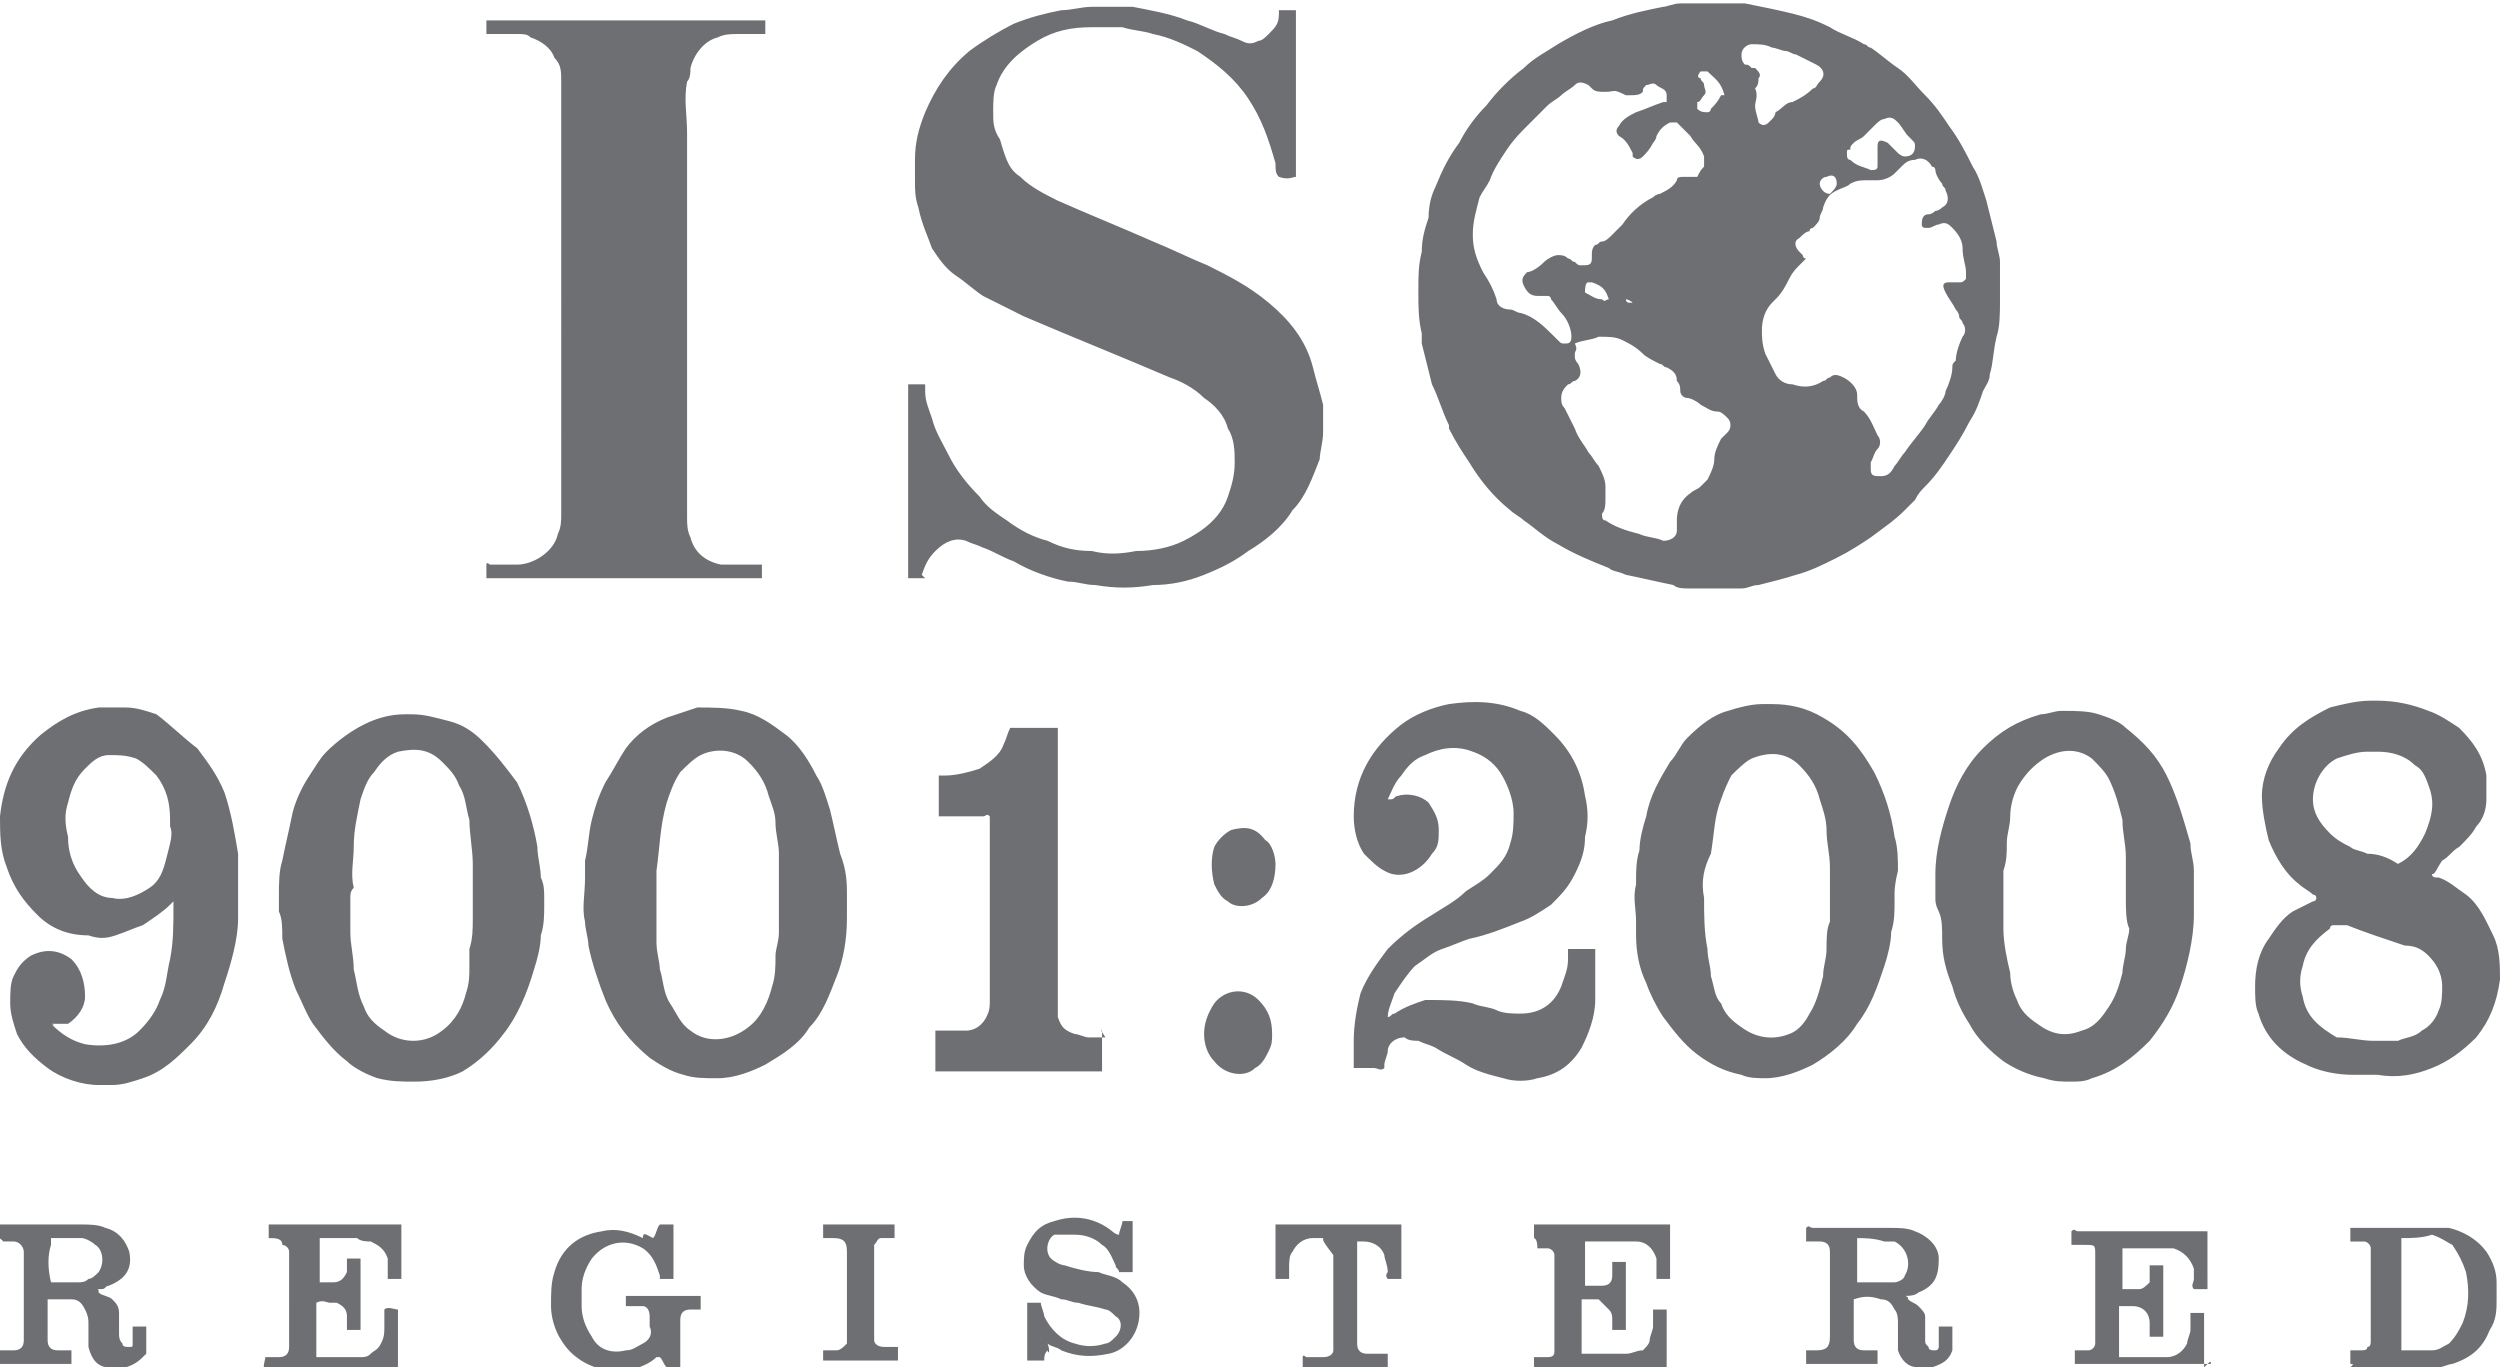<svg xmlns="http://www.w3.org/2000/svg" viewBox="0 0 73.5 40.2"><path fill-rule="evenodd" clip-rule="evenodd" fill="#6E6F72" d="M50.3 17.3h-.7c-.1 0-.3 0-.4-.1-.5-.1-.9-.2-1.4-.3-.2-.1-.4-.1-.5-.2-.5-.2-1-.4-1.5-.7-.4-.2-.7-.5-1-.7-.1-.1-.3-.2-.4-.3-.5-.4-.9-.9-1.2-1.4-.2-.3-.4-.6-.6-1v-.1c-.2-.4-.3-.8-.5-1.2l-.3-1.2v-.3c-.1-.4-.1-.8-.1-1.2v-.1c0-.4 0-.7.1-1.1 0-.4.1-.7.2-1 0-.4.1-.7.2-.9.2-.5.4-.9.7-1.3.2-.4.5-.8.8-1.1.3-.4.7-.8 1.1-1.1.3-.3.7-.5 1-.7.5-.3 1.1-.6 1.6-.7.5-.2 1-.3 1.5-.4.1 0 .3-.1.5-.1h1.9c.5.1 1 .2 1.4.3.4.1.7.2 1.1.4.3.2.7.3 1 .5.1 0 .1.1.2.1.3.2.5.4.8.6.3.2.5.5.8.8.3.3.5.6.7.9.3.4.5.8.7 1.2.2.3.3.7.4 1l.3 1.2c0 .2.1.4.1.6v1.1c0 .4 0 .8-.1 1.1-.1.4-.1.8-.2 1.1 0 .2-.1.3-.2.5-.1.3-.2.6-.4.9-.2.4-.4.7-.6 1-.2.3-.4.6-.7.9-.1.1-.2.2-.3.4l-.3.3c-.3.3-.6.5-1 .8-.3.2-.6.4-1 .6-.4.2-.8.4-1.2.5-.3.1-.7.2-1.1.3-.2 0-.3.1-.5.1h-.9zm2.8-9.7c0 .1 0 .1 0 0l-.2.2c-.1.1-.2.2-.3.4-.1.2-.2.4-.4.6l-.1.1c-.2.2-.3.5-.3.8 0 .2 0 .4.1.7l.3.6c.1.2.3.3.5.3.3.1.6.1.9-.1.1 0 .1-.1.2-.1.1-.1.2-.1.4 0s.4.3.4.5 0 .4.2.5c.2.2.3.5.4.7.1.1.1.3 0 .4-.1.1-.1.2-.2.4v.2c0 .2.1.2.3.2.2 0 .3-.1.4-.3.1-.1.2-.3.3-.4.2-.3.4-.5.6-.8.1-.2.3-.4.4-.6.1-.1.2-.3.2-.4.1-.2.2-.5.2-.7 0-.1 0-.1.1-.2 0-.2.1-.5.2-.7.1-.1.1-.3 0-.4 0-.1-.1-.1-.1-.2s-.1-.2-.1-.2c-.1-.2-.2-.3-.3-.5-.1-.2-.1-.3.1-.3H57.6c.1 0 .1 0 .2-.1V8c0-.2-.1-.4-.1-.7 0-.2-.1-.4-.3-.6-.1-.1-.2-.2-.4-.1-.1 0-.2.1-.3.1h-.1s-.1 0-.1-.1 0-.3.2-.3c.1 0 .2-.1.2-.1.1 0 .2-.1.2-.1.2-.1.2-.3.1-.5 0-.1-.1-.1-.1-.2-.1-.1-.2-.3-.2-.4 0 0 0-.1-.1-.1-.1-.2-.3-.3-.5-.2-.2 0-.3.1-.4.2l-.2.2c-.1.1-.3.2-.5.2h-.3c-.2 0-.3 0-.5.1-.1.1-.2.1-.4.2s-.3.2-.4.5c0 .1-.1.2-.1.3 0 .1-.1.2-.2.3 0 0-.1 0-.1.1-.1 0-.2.1-.3.2-.2.1-.1.3 0 .4l.1.1s0 .1.1.1zM49 2.8c0-.2-.2-.2-.3-.3-.1-.1-.2 0-.3 0-.1.1-.1.1-.1.2-.1.1-.2.1-.4.1h-.1c-.4-.2-.3-.1-.6-.1-.2 0-.3 0-.4-.1l-.1-.1c-.2-.1-.3-.1-.4 0-.1.1-.3.2-.4.3-.1.1-.3.2-.4.3l-.6.6c-.2.2-.4.4-.6.7-.2.3-.4.6-.5.9-.1.2-.2.3-.3.5-.1.4-.2.7-.2 1.1 0 .4.1.7.3 1.1.2.3.3.5.4.8 0 .2.2.3.4.3.1 0 .2.1.3.1.4.1.7.4 1 .7l.1.1c.1.1.1.1.2.1s.2 0 .2-.2-.1-.5-.3-.7c-.1-.1-.2-.3-.3-.4 0-.1-.1-.1-.1-.1h-.3c-.2 0-.3-.1-.4-.3-.1-.2 0-.3.1-.4.1 0 .3-.1.5-.3.1-.1.3-.2.4-.2.1 0 .2 0 .3.1.1 0 .1.1.2.1.1.1.1.1.2.1.2 0 .3 0 .3-.2v-.1c0-.1 0-.2.1-.3.1 0 .1-.1.2-.1s.2-.1.3-.2l.3-.3c.2-.3.5-.6.9-.8.1-.1.2-.1.2-.1.2-.1.4-.2.5-.4 0-.1.1-.1.2-.1h.4c.1-.2.1-.2.2-.3v-.3c-.1-.3-.3-.4-.4-.6l-.2-.2-.2-.2h-.2c-.2.1-.3.2-.4.4 0 .1-.1.2-.1.2-.1.2-.2.3-.3.4-.1.1-.2.1-.3 0v-.1c-.1-.2-.2-.4-.4-.5-.1-.1-.1-.2 0-.3.1-.2.3-.3.5-.4.3-.1.5-.2.8-.3h.1v-.2zm-2.7 7.6v.1c0 .1.1.2.1.2.1.2.1.4-.1.5-.1 0-.1.1-.2.1-.1.1-.2.2-.2.4 0 .1 0 .2.1.3l.3.6c.1.3.3.5.4.7.1.1.2.3.3.4.1.2.2.4.2.6v.4c0 .1 0 .3-.1.4 0 .1 0 .2.1.2.3.2.6.3 1 .4.2.1.5.1.7.2.2 0 .4-.1.4-.3v-.1-.2c0-.3.1-.6.4-.8.1-.1.2-.1.3-.2l.2-.2c.1-.2.2-.4.2-.6 0-.2.1-.4.2-.6l.1-.1.1-.1c.1-.1.1-.3 0-.4-.1-.1-.2-.2-.3-.2-.2 0-.3-.1-.5-.2-.1-.1-.3-.2-.4-.2-.1 0-.2-.1-.2-.2s0-.2-.1-.3c0-.2-.1-.3-.3-.4-.1 0-.1-.1-.2-.1-.2-.1-.4-.2-.5-.3-.2-.2-.4-.3-.6-.4-.2-.1-.4-.1-.7-.1-.2.1-.5.1-.7.2.1.2 0 .2 0 .3zm5.3-7.3c0 .1 0 .1 0 0 0 .2.1.4.1.5.1.1.2.1.3 0l.1-.1c.1-.1.1-.2.1-.2.2-.1.3-.3.5-.3.2-.1.4-.2.6-.4.1 0 .1-.1.2-.2.2-.2.1-.4-.1-.5l-.6-.3c-.1 0-.2-.1-.3-.1-.1 0-.3-.1-.4-.1-.2-.1-.4-.1-.6-.1-.1 0-.3.1-.3.3 0 .1 0 .2.1.3.1 0 .1 0 .2.1h.1c.1.1.2.2.1.3 0 .1 0 .2-.1.3.1.2 0 .4 0 .5zm2.7 1.4c0 .1 0 .2.1.2.2.2.4.2.6.3.1 0 .2 0 .2-.1v-.3-.3c0-.2.1-.2.3-.1l.1.1.2.2s.1.1.2.1c.2 0 .3-.1.3-.3 0-.1 0-.1-.1-.2l-.1-.1c-.1-.1-.2-.3-.3-.4-.1-.1-.2-.2-.4-.1-.1 0-.2.1-.3.2l-.3.3c-.1.1-.2.1-.3.2-.1.1-.1.1-.1.2-.1 0-.1 0-.1.1zm-3.6-1.7c0-.1 0-.1 0 0-.1-.4-.3-.5-.5-.7H50c-.1.1-.1.2 0 .2 0 .1.1.1.1.2s.1.2 0 .3c-.1.1-.1.2-.2.2v.2c.1.1.2.1.3.1.1 0 .1-.1.1-.1.1-.1.2-.2.3-.4h.1zm-3.4 6c-.1-.3-.2-.4-.5-.5h-.1c-.1 0-.1.2-.1.3.2.1.3.2.5.2.1.1.1 0 .2 0zm6.5-3.1c.1-.1.2-.2.2-.3 0-.2-.1-.3-.3-.2-.1 0-.2.1-.2.2s.1.3.3.3zM48 8.9s0-.1 0 0c-.1-.1-.2-.1-.2-.1s0 .1.1.1h.1c0 .1 0 .1 0 0zM27.2 17h-.5v-.2-1.7-3.6-.2h.5v.2c0 .3.1.5.2.8.1.4.3.7.5 1.1.2.4.5.8.9 1.2.2.3.5.5.8.7.4.3.8.5 1.2.6.4.2.8.3 1.3.3.4.1.8.1 1.3 0 .5 0 1-.1 1.4-.3.6-.3 1.1-.7 1.3-1.3.1-.3.2-.6.2-1 0-.3 0-.7-.2-1-.1-.4-.4-.7-.7-.9-.3-.3-.7-.5-1-.6-1.4-.6-2.9-1.2-4.3-1.8l-1.2-.6c-.3-.2-.5-.4-.8-.6-.3-.2-.5-.5-.7-.8-.1-.3-.3-.7-.4-1.2-.1-.3-.1-.5-.1-.8v-.6c0-.5.1-.9.3-1.4.3-.7.7-1.3 1.3-1.8.4-.3.9-.6 1.3-.8.5-.2.9-.3 1.4-.4.3 0 .6-.1.9-.1H33.3c.5.1 1.1.2 1.6.4.4.1.7.3 1.1.4.2.1.3.1.5.2s.3.1.5 0c.1 0 .2-.1.3-.2.2-.2.3-.3.3-.6V.3h.5v4.9c-.1 0-.2.1-.5 0-.1-.1-.1-.2-.1-.4-.2-.7-.4-1.3-.8-1.9-.4-.6-.9-1-1.5-1.4-.4-.2-.8-.4-1.3-.5-.3-.1-.6-.1-.9-.2h-.9c-.6 0-1.1.1-1.6.4-.5.3-1 .7-1.2 1.3-.1.2-.1.5-.1.8 0 .3 0 .5.2.8.2.7.3.9.6 1.1.3.3.7.5 1.1.7.9.4 1.9.8 2.8 1.2.5.2 1.1.5 1.6.7.6.3 1.2.6 1.8 1.1.6.5 1.1 1.1 1.3 1.9.1.4.2.7.3 1.1v.8c0 .3-.1.6-.1.8-.2.5-.4 1.1-.8 1.5-.3.5-.8.9-1.3 1.2-.4.3-.8.5-1.3.7-.5.2-1 .3-1.5.3-.6.1-1.1.1-1.7 0-.3 0-.5-.1-.8-.1-.5-.1-1.1-.3-1.6-.6-.3-.1-.6-.3-.9-.4-.2-.1-.3-.1-.5-.2-.3-.1-.6 0-.9.3-.2.2-.3.4-.4.7l.1.1zM14.3 17v-.4c0-.1.1 0 .1 0h.8c.5 0 1.1-.4 1.2-.9.1-.2.1-.4.1-.6V2.4c0-.3 0-.5-.2-.7-.1-.3-.4-.5-.7-.6-.1-.1-.2-.1-.4-.1h-.8-.1V.6h8.2V1h-.8c-.2 0-.4 0-.6.1-.4.1-.7.5-.8.9 0 .1 0 .3-.1.4-.1.5 0 1 0 1.5v11.3c0 .2 0 .4.1.6.1.4.4.7.9.8h1.2v.4h-.1-7.8-.2zM71.5 25.7c0 .1.1.1.2.1.3.1.5.3.8.5.4.3.6.8.8 1.2.2.4.2.9.2 1.3-.1.7-.3 1.2-.7 1.7-.4.4-.8.7-1.3.9-.5.2-1 .3-1.6.2h-.7c-.5 0-1-.1-1.4-.3-.7-.3-1.2-.8-1.4-1.5-.1-.2-.1-.5-.1-.8 0-.5.1-1 .4-1.4.2-.3.4-.6.7-.8l.6-.3s.1 0 .1-.1-.1-.1-.1-.1c-.1-.1-.3-.2-.4-.3-.4-.3-.7-.8-.9-1.3-.1-.4-.2-.9-.2-1.3 0-.5.2-1 .5-1.4.4-.6.9-.9 1.5-1.2.4-.1.8-.2 1.2-.2h.2c.5 0 1 .1 1.5.3.3.1.6.3.9.5.4.4.7.8.8 1.4v.7c0 .3-.1.6-.3.8-.1.2-.3.4-.5.6-.2.1-.3.3-.5.4-.2.3-.2.4-.3.4zm-1.7 4.9h.7c.2-.1.5-.1.7-.3.2-.1.4-.3.5-.6.1-.2.1-.5.1-.7 0-.4-.2-.7-.4-.9-.2-.2-.4-.3-.7-.3-.6-.2-1.2-.4-1.7-.6h-.4s-.1 0-.1.1c-.4.3-.7.6-.8 1.1-.1.3-.1.6 0 .9.1.6.5.9 1 1.2.4 0 .7.1 1.1.1zm.7-5.2c.4-.2.6-.5.8-.9.2-.5.3-.9.1-1.4-.1-.3-.2-.5-.4-.6-.3-.3-.7-.4-1.1-.4h-.3c-.3 0-.6.1-.9.2-.4.2-.7.7-.7 1.2 0 .4.2.7.5 1 .2.2.4.3.6.4.1.1.3.1.5.2.3 0 .6.1.9.3zM24.9 26.3v.7c0 .6-.1 1.2-.3 1.7-.2.5-.4 1.1-.8 1.5-.3.5-.8.8-1.3 1.1-.4.2-.9.4-1.4.4-.4 0-.7 0-1-.1-.4-.1-.7-.3-1-.5-.6-.5-1-1-1.3-1.7-.2-.5-.4-1.1-.5-1.6 0-.2-.1-.5-.1-.7-.1-.4 0-.8 0-1.3v-.5c.1-.4.1-.8.2-1.2.1-.4.2-.7.4-1.1.2-.3.4-.7.6-1 .3-.4.7-.7 1.2-.9l.9-.3c.4 0 .9 0 1.3.1.5.1.9.4 1.3.7.4.3.7.8.9 1.2.2.3.3.7.4 1 .1.4.2.9.3 1.3.2.5.2.9.2 1.2zm-5.6.1v1.3c0 .3.1.6.1.8.1.3.1.7.3 1 .2.3.3.6.6.8.5.4 1.2.3 1.7-.1.4-.3.6-.8.7-1.2.1-.3.1-.6.1-.9 0-.2.1-.4.1-.7V26v-.9c0-.3-.1-.6-.1-.9 0-.3-.1-.5-.2-.8-.1-.4-.3-.7-.6-1-.4-.4-1-.4-1.4-.2-.2.1-.4.3-.6.5-.2.3-.3.6-.4.9-.2.7-.2 1.3-.3 2v.8zM56.9 26.4v-.7c0-.7.2-1.4.4-2 .2-.6.5-1.2 1-1.7s1-.8 1.7-1c.2 0 .4-.1.6-.1h.1c.3 0 .7 0 1 .1.3.1.6.2.8.4.5.4.9.8 1.2 1.4.3.6.5 1.3.7 2 0 .3.1.5.1.8v1.3c0 .7-.2 1.5-.4 2.1-.2.6-.5 1.1-.9 1.6-.5.5-1 .9-1.7 1.1-.2.1-.4.1-.6.1-.3 0-.5 0-.8-.1-.5-.1-.9-.3-1.2-.5-.4-.3-.8-.7-1-1.1-.2-.3-.4-.7-.5-1.1-.2-.5-.3-.9-.3-1.4 0-.3 0-.6-.1-.8-.1-.2-.1-.3-.1-.4zm5.6 0v-.7-.5c0-.4-.1-.7-.1-1.1-.1-.4-.2-.8-.4-1.2-.1-.2-.3-.4-.5-.6-.4-.3-.9-.3-1.4 0-.3.2-.5.4-.7.7-.2.3-.3.7-.3 1 0 .3-.1.5-.1.8 0 .3 0 .5-.1.8v1.7c0 .4.1.9.2 1.3 0 .3.1.6.2.8.1.3.3.5.6.7.4.3.8.4 1.3.2.4-.1.6-.4.8-.7.2-.3.3-.6.4-1 0-.2.1-.5.1-.7 0-.2.1-.4.1-.6-.1-.2-.1-.6-.1-.9zM16 26.4v.2c0 .3 0 .6-.1.9 0 .3-.1.7-.2 1-.2.7-.5 1.4-.9 1.9-.3.4-.7.8-1.2 1.1-.4.2-.9.3-1.4.3-.4 0-.7 0-1.1-.1-.3-.1-.7-.3-.9-.5-.4-.3-.7-.7-1-1.1-.2-.3-.3-.6-.5-1-.2-.5-.3-1-.4-1.5 0-.3 0-.6-.1-.8v-.5c0-.3 0-.7.1-1 .1-.5.2-.9.3-1.4.1-.4.3-.8.5-1.1.2-.3.3-.5.5-.7.3-.3.7-.6 1.1-.8.4-.2.8-.3 1.2-.3h.2c.4 0 .7.1 1.1.2.4.1.7.3 1 .6.4.4.7.8 1 1.2.3.6.5 1.3.6 1.9 0 .3.1.6.1.9.1.2.1.4.1.6zm-5.7 0v1c0 .4.1.7.1 1.1.1.4.1.7.3 1.1.1.3.3.5.6.7.5.4 1.2.4 1.7 0 .4-.3.6-.7.7-1.1.1-.3.1-.5.1-.8v-.5c.1-.3.1-.6.1-.9v-1.6c0-.4-.1-.9-.1-1.3-.1-.3-.1-.7-.3-1-.1-.3-.3-.5-.5-.7-.4-.4-.8-.4-1.3-.3-.3.1-.5.3-.7.6-.2.2-.3.5-.4.8-.1.5-.2.9-.2 1.4 0 .4-.1.8 0 1.2-.1.1-.1.2-.1.3zM55.7 26.3v.2c0 .3 0 .6-.1.9 0 .3-.1.7-.2 1-.2.6-.4 1.2-.8 1.7-.3.5-.8.9-1.3 1.2-.4.2-.9.4-1.4.4-.2 0-.5 0-.7-.1-.5-.1-.9-.3-1.3-.6s-.7-.7-1-1.1c-.2-.3-.4-.7-.5-1-.2-.4-.3-.9-.3-1.4v-.4c0-.4-.1-.7 0-1.1v-.1c0-.3 0-.6.1-.9 0-.3.1-.7.2-1 .1-.6.4-1.1.7-1.6.2-.2.3-.5.5-.7.4-.4.8-.7 1.2-.8.3-.1.7-.2 1-.2h.3c.5 0 1 .1 1.5.4.7.4 1.1.9 1.5 1.6.3.6.5 1.2.6 1.9.1.3.1.7.1 1-.1.4-.1.6-.1.7zm-5.6.1c0 .5 0 1 .1 1.5 0 .3.1.5.1.8.1.3.1.6.3.8.1.3.3.5.6.7.4.3.9.4 1.4.2.3-.1.5-.4.6-.6.2-.3.3-.7.4-1.1 0-.3.1-.5.1-.8 0-.3 0-.6.1-.8v-1.6c0-.4-.1-.7-.1-1.1 0-.3-.1-.6-.2-.9-.1-.4-.3-.7-.6-1-.4-.4-.9-.4-1.4-.2-.2.1-.4.3-.6.5-.1.2-.2.4-.3.7-.2.5-.2 1-.3 1.6-.2.4-.3.8-.2 1.3zM1.5 30.1c.1 0 .1.1 0 0 .3.3.6.5 1 .6.6.1 1.2 0 1.6-.4.3-.3.5-.6.6-.9.2-.4.2-.8.3-1.2.1-.5.1-1 .1-1.6v-.1l-.1.1c-.2.2-.5.4-.8.6-.3.1-.5.2-.8.3-.3.1-.5.1-.8 0-.6 0-1.1-.2-1.5-.6-.4-.4-.7-.8-.9-1.4C0 25 0 24.5 0 24c.1-.9.4-1.7 1.2-2.4.5-.4 1-.7 1.7-.8h.8c.3 0 .6.1.9.2.4.3.8.7 1.2 1 .3.4.6.8.8 1.3.2.6.3 1.2.4 1.8V27c0 .6-.2 1.3-.4 1.9-.2.7-.5 1.3-1 1.8-.4.4-.8.8-1.4 1-.3.1-.6.2-.9.2h-.4c-.5 0-1.1-.2-1.5-.5-.4-.3-.7-.6-.9-1-.1-.3-.2-.6-.2-.9 0-.3 0-.6.1-.8.1-.2.2-.4.5-.6.4-.2.8-.2 1.2.1.3.3.4.7.4 1.1 0 .3-.2.6-.5.8h-.5zM5 24.3v-.2c0-.5-.1-.9-.4-1.3-.2-.2-.4-.4-.6-.5-.3-.1-.5-.1-.8-.1-.3 0-.5.2-.7.4-.3.3-.4.6-.5 1-.1.3-.1.6 0 1 0 .4.1.8.4 1.2.2.3.5.6.9.6.4.1.8-.1 1.1-.3.3-.2.4-.5.5-.9.1-.4.2-.7.1-.9zM40.8 29.9c.1 0 .1-.1.2-.1.3-.2.6-.3.9-.4h.1c.4 0 .9 0 1.3.1.2.1.5.1.7.2.2.1.5.1.7.1.6 0 1-.3 1.2-.8.1-.3.2-.5.2-.8v-.3h.8v1.5c0 .5-.2 1-.4 1.4-.3.5-.7.8-1.3.9-.3.1-.7.1-1 0-.4-.1-.8-.2-1.1-.4-.3-.2-.6-.3-.9-.5-.2-.1-.3-.1-.5-.2-.1 0-.3 0-.4-.1-.3 0-.5.2-.5.4 0 .1-.1.3-.1.4v.1c-.1.1-.2 0-.3 0h-.6v-.5-.3c0-.5.1-1 .2-1.4.2-.5.5-.9.8-1.3.4-.4.8-.7 1.3-1 .3-.2.7-.4 1-.7.3-.2.5-.3.7-.5.3-.3.5-.5.6-.9.1-.3.1-.6.1-.9 0-.4-.2-.9-.4-1.2-.2-.3-.5-.5-.8-.6-.5-.2-1-.1-1.4.1-.3.1-.5.3-.7.6-.2.2-.3.5-.4.7h.1c.1 0 .1-.1.2-.1.3-.1.7 0 .9.2.2.3.3.5.3.8 0 .3 0 .5-.2.7-.3.5-.9.8-1.4.5-.2-.1-.4-.3-.6-.5-.2-.3-.3-.7-.3-1.1 0-1.1.5-2 1.4-2.7.4-.3.9-.5 1.4-.6.7-.1 1.4-.1 2.1.2.4.1.7.4 1 .7.5.5.8 1.1.9 1.8.1.4.1.8 0 1.2 0 .4-.1.7-.3 1.1-.2.4-.4.6-.7.9-.3.2-.6.4-.9.5-.5.2-1 .4-1.5.5-.3.1-.5.2-.8.3-.3.1-.5.3-.8.5-.2.2-.4.5-.6.8-.1.3-.2.5-.2.7zM32.4 30.3v1.2h-4.8-.1v-.4-.4-.4H28.4c.3 0 .5-.2.6-.4.1-.2.1-.3.1-.5v-5.2-.2c-.1-.1-.1 0-.2 0h-1.3v-.4-.4-.4h.2c.3 0 .7-.1 1-.2.3-.2.6-.4.7-.7.1-.2.1-.3.2-.5H31.1v8.5c.1.3.2.4.5.5.1 0 .3.1.4.1h.5c-.2-.3-.1-.2-.1-.2zM54.5 38.2v1.2c0 .2.1.3.3.3h.4v.4h-2.1v-.4h.3c.3 0 .4-.1.4-.4v-2.5c0-.2-.1-.3-.3-.3h-.4v-.4c.1-.1.1 0 .2 0h2.3c.2 0 .5 0 .7.1.3.1.7.4.7.8 0 .5-.1.8-.6 1-.1.1-.3.1-.4.1 0 0 .1 0 .1.1.1.1.2.1.3.2.1.1.2.2.2.3v.7c0 .1 0 .1.1.2 0 .1.1.1.2.1s.1-.1.1-.1v-.2-.4h.4v.7c-.1.3-.3.4-.6.5h-.4c-.3 0-.5-.2-.6-.5v-.2-.6c0-.1 0-.3-.1-.4-.1-.2-.2-.3-.4-.3-.3-.1-.5-.1-.8 0zm.1-1.8v1.3H55.7c.1 0 .3-.1.3-.2.2-.3.1-.8-.3-1h-.3c-.3-.1-.6-.1-.8-.1zM-.1 36.4V36h2.5c.2 0 .5 0 .7.1.4.1.6.4.7.7.1.5-.1.8-.6 1-.1 0-.1.1-.2.1h-.2c.1 0 .1 0 .1.1.1.1.3.1.4.2.1.1.2.2.2.4v.6c0 .1 0 .2.1.3 0 .1.1.1.2.1s.1 0 .1-.1v-.1-.3-.1h.4v.8c-.2.2-.3.3-.6.4h-.5c-.3 0-.5-.2-.6-.6v-.1-.6c0-.1 0-.2-.1-.4s-.2-.3-.4-.3h-.7v1.2c0 .2.1.3.3.3h.4v.4h-2H0v-.4h.4c.2 0 .3-.1.3-.3v-.1-2.4-.1c0-.1-.1-.3-.3-.3H.1c-.1-.1-.1-.1-.2-.1zm1.6 1.3h.8c.1 0 .2 0 .3-.1.1 0 .2-.1.3-.2.2-.3.1-.7-.1-.8-.1-.1-.3-.2-.4-.2h-.8-.1v.2c-.1.3-.1.7 0 1.1-.1 0-.1 0 0 0zM65 40.1h-4v-.4h.4c.1 0 .2-.1.2-.2v-.1-2.5c0-.3 0-.3-.3-.3h-.4v-.4c.1-.1.1 0 .2 0h3.8V37.9h-.4c-.1-.1 0-.2 0-.3v-.3c-.1-.3-.3-.5-.6-.6h-1.4-.1v1.2h.5c.1 0 .2-.1.3-.2v-.3-.2h.4v2.1h-.4v-.1-.3c0-.3-.2-.5-.5-.5h-.4V39.9H63.7c.3 0 .5-.2.6-.4 0-.1.1-.3.1-.4v-.4-.1h.4v1.6c.2-.2.2-.2.2-.1zM7.9 36.4V36h3.9v1.6h-.4v-.3-.3c-.1-.3-.3-.4-.5-.5-.1 0-.3 0-.4-.1h-1-.1v1.3h.4c.2 0 .3-.1.4-.3v-.2-.2h.4V39.1h-.4v-.2-.2c0-.2-.1-.3-.3-.4h-.2c-.1 0-.2-.1-.4 0v1.6h1.3c.1 0 .2 0 .3-.1.1-.1.2-.1.3-.3.1-.2.1-.3.1-.5v-.5c.1-.1.3 0 .4 0V40.3c-.1.1-.1 0-.2 0H7.8c-.1-.1 0-.3 0-.4h.4c.2 0 .3-.1.3-.3v-.1V37v-.2c0-.1-.1-.2-.2-.2 0-.2-.2-.2-.4-.2zM45.1 36.4V36h4v1.6h-.4v-.3-.3c-.1-.3-.3-.5-.6-.5h-1.4-.1V37.8h.5c.2 0 .3-.1.3-.3v-.2-.2h.4v2h-.4v-.3c0-.1 0-.2-.1-.3l-.3-.3h-.4-.1v1.6h1.3c.2 0 .3-.1.5-.1.1-.1.2-.2.2-.3 0-.1.1-.3.1-.4v-.5h.4v1.8H45.1v-.4h.4c.2 0 .2-.1.2-.2v-.1-2.5-.2c0-.1-.1-.2-.2-.2h-.3c0-.3-.1-.3-.1-.3zM69.1 40.1v-.4h.3c.1 0 .2 0 .2-.1.1 0 .1-.1.1-.2v-.1-2.4-.2c0-.1-.1-.2-.2-.2h-.3-.1v-.4H72c.4.1.8.3 1.1.7.2.3.3.6.3.9v.5c0 .3 0 .6-.2.9-.2.5-.5.8-1.1 1-.1 0-.3.1-.4.1h-2.6c.1-.1.1-.1 0-.1zm1.5-3.7V39.7h.9c.2 0 .3-.1.5-.2.2-.2.3-.4.4-.6.2-.5.2-1 .1-1.5-.1-.3-.2-.5-.4-.8-.2-.1-.3-.2-.6-.3-.3.1-.6.1-.9.1zM19.2 36.4c.1-.1.1-.3.2-.4h.4v1.6h-.4v-.1c-.1-.3-.2-.6-.5-.8-.5-.3-1.1-.2-1.5.3-.2.3-.3.6-.3.9v.5c0 .3.1.6.3.9.2.4.6.5 1 .4.2 0 .3-.1.5-.2s.3-.3.2-.5v-.3c0-.2-.1-.3-.2-.3h-.5v-.2-.1h2.2v.4H20.3c-.2 0-.3.1-.3.3v1.4h-.4c-.1-.1-.1-.2-.2-.3h-.1c-.2.2-.5.3-.8.4h-.6c-.6-.1-1.1-.4-1.4-.9-.2-.3-.3-.7-.3-1 0-.4 0-.7.1-1 .2-.7.7-1.1 1.4-1.2.4-.1.8 0 1.2.2 0-.2.1-.1.3 0zM30.8 39.7c-.1.1-.1.2-.1.3h-.5v-.1-1.6h.4c0 .1.1.3.1.4.2.4.5.7.9.8.3.1.6.1.9 0 .1 0 .2-.1.3-.2.2-.2.2-.5 0-.6-.1-.1-.2-.2-.3-.2-.3-.1-.5-.1-.8-.2-.2 0-.3-.1-.5-.1-.2-.1-.4-.1-.6-.2-.3-.2-.5-.5-.5-.8 0-.2 0-.4.1-.6.2-.4.4-.6.8-.7.6-.2 1.2-.1 1.7.3 0 0 .1.1.2.1 0-.1.1-.3.1-.4h.3V37.4h-.4c0-.1-.1-.1-.1-.2-.1-.2-.2-.5-.4-.6-.2-.2-.5-.3-.8-.3h-.5-.1c-.2.1-.3.5-.1.7.1.1.3.2.4.2.3.1.7.2 1 .2.2.1.5.1.7.3.3.2.5.5.5.9 0 .6-.4 1.1-.9 1.2-.5.1-.9.1-1.4-.1-.1-.1-.3-.1-.4-.2.1.3 0 .3 0 .2zM38.9 36.4h-.3c-.3 0-.5.2-.6.4-.1.1-.1.3-.1.5v.3h-.4v-.1-1.4-.1h3.7v1.6h-.4c-.1-.1 0-.2 0-.2 0-.2-.1-.4-.1-.5-.1-.3-.4-.4-.6-.4h-.2V39.5c0 .2.1.3.3.3H40.8v.4h-2.4-.1v-.3c0-.1.1 0 .1 0h.5c.2 0 .3-.1.3-.2v-.1-2.7c-.3-.4-.3-.4-.3-.5zM24.2 39.7h.4c.1 0 .2-.1.3-.2v-.1-.1-2.5c0-.3-.1-.4-.4-.4h-.2-.1v-.2-.2h2.1v.4H26h-.1c-.1 0-.1.1-.2.2v2.8c0 .1.1.2.3.2h.4v.4h-2.2v-.2-.1zM37.5 25.4c0 .4-.1.8-.4 1-.3.3-.8.3-1 .1-.2-.1-.3-.3-.4-.5-.1-.4-.1-.8 0-1.1.1-.2.3-.4.5-.5.4-.1.7-.1 1 .3.2.1.3.5.3.7zM37.4 30.4c0 .2 0 .3-.1.5s-.2.4-.4.5c-.3.3-.9.2-1.2-.2-.2-.2-.3-.5-.3-.8 0-.3.1-.6.3-.9.3-.4.9-.5 1.3-.1.3.3.4.6.4 1z"/></svg>